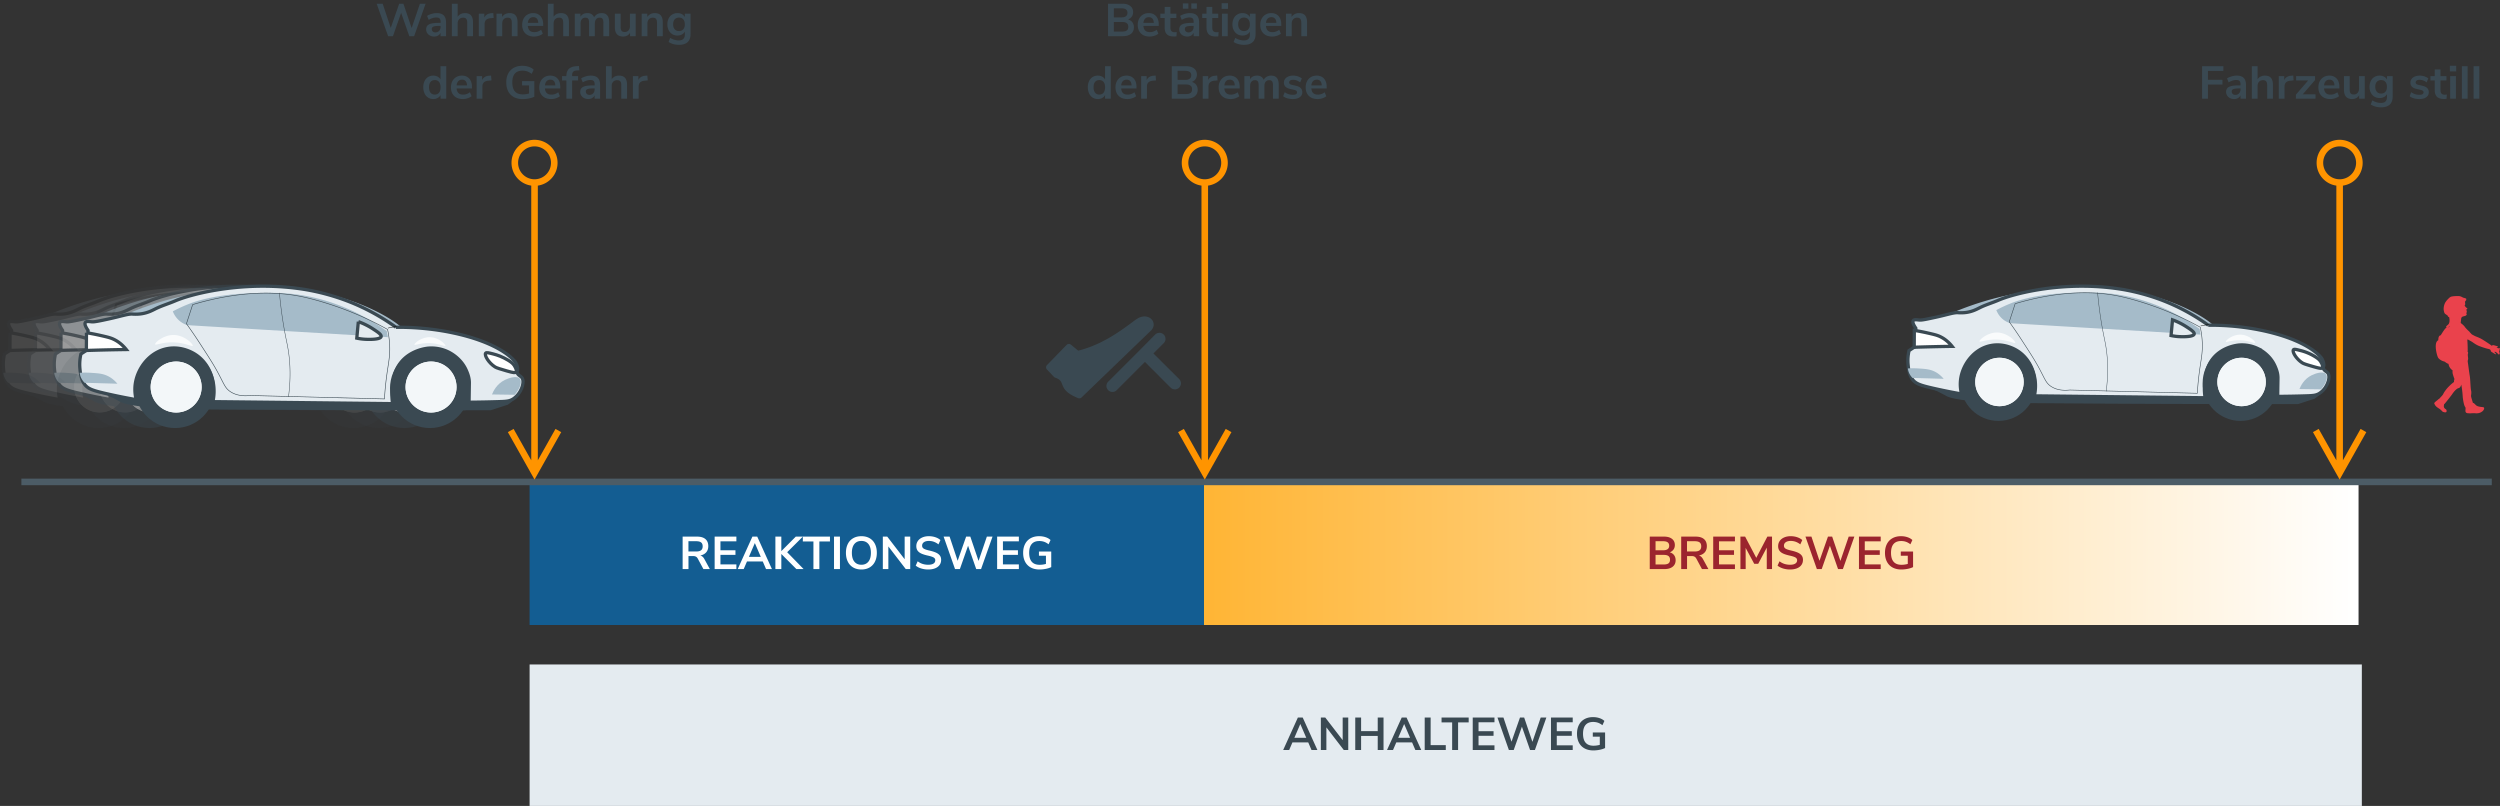 <svg height="245" viewBox="0 0 760 245" width="760" xmlns="http://www.w3.org/2000/svg" xmlns:xlink="http://www.w3.org/1999/xlink"><rect x="0" y="0" width="760" height="245" fill="#333333" stroke="none"/><linearGradient id="a" x1="100%" x2="0%" y1="50%" y2="50%"><stop offset="0" stop-color="#fff"/><stop offset="1" stop-color="#ffb535"/></linearGradient><g fill="none" fill-rule="evenodd"><g opacity=".1"><path d="m4.385 116.64c.109.862.777 1.5 1.389 1.932.913.362 2.344.955 4.061 1.778 1.914.917 3.263 1.68 3.44 1.777 1.92 1.059 7.828 2.07 23.974 2.27a8532.209 8532.209 0 0 0 88.661.328l5.209-1.69c1.091-.684 2.242-1.696 2.546-3.137 1.098-5.215-9.517-13.221-18.866-16.287-13.423-4.402-18.046 3.412-36.805 4.102-20.426.752-21.563-8.27-40.508-6.274-16.375 1.725-33.712 10.38-33.101 15.202" fill="#3a4952"/><path d="m13.803 96.135a98.797 98.797 0 0 1 15.84-5.467 99.016 99.016 0 0 1 7.003-1.492c2.32-.407 7.744-1.275 15.544-1.493 1.811-.05 10.155.1 17.133.65 15.105 1.19 32.99 10.722 32.04 15.522-1.186 5.993-32.115 6.033-56.529 1.426a162.457 162.457 0 0 1 -31.031-9.146" fill="#a5bbc9"/><path d="m97.132 99.491c.228-.002.562-.005.966-.003 7.726.02 13.679 1.15 15.9 1.61 15.27 3.153 19.23 8.648 19.47 9.045.778 1.289.647 2.219.647 2.219-.053.373-.168.508-.13.826.099.822 1.003 1.07 1.425 1.61 1 1.277-.195 4.836-2.59 6.436-1.112.743-2.147.797-4.49.87-2.882.09-5.877.15-8.978.174l.086-5.828c.02-1.33-.328-2.513-.95-3.915-1.587-3.578-4.742-5.207-5.482-5.566a11.768 11.768 0 0 0 -6-1.131c-.421.032-5.886.533-8.893 5.045-1.254 1.88-1.59 3.707-1.9 5.393a19.349 19.349 0 0 0 -.086 6.437l-54.65-.61c.292-1.29.674-3.773-.087-6.697-.344-1.32-1.385-5.079-5.094-7.567-.664-.446-4.238-2.747-8.806-1.828-5.266 1.06-8.666 5.757-9.497 10.091-.439 2.288-.115 4.234.172 5.393a179.6 179.6 0 0 1 -9.065-1.827c-4.12-.94-5.61-1.435-6.648-2.87-1.05-1.45-1.242-3.24-1.381-4.61-.198-1.94.056-3.546.295-4.574.68-.448 1.357-.895 2.036-1.341l.129-5.828c-.58-.843-1.187-1.923-.814-2.433.312-.427 1.164-.252 1.93-.18.813.076 2.312-.25 5.31-.902 3.61-.785 5.722-1.542 7.06-1.449.17.012.948.08 2.011-.006 0 0 .348-.026.691-.076 1.957-.282 3.298-1.009 4.23-1.478 1.942-.977 4.049-1.578 6.044-2.436 4.625-1.99 17.675-5.387 32.808-4.262 4.205.312 7.258.876 8.113 1.039 7.07 1.345 12.32 3.516 14.816 4.639a65.2 65.2 0 0 1 11.402 6.59" fill="#e4ebf0" stroke="#3a4952"/><path d="m29.3 94.651a45.56 45.56 0 0 1 4.528-2.113c2.157-.866 8.206-3.1 20.015-3.425 4.947-.135 9.51-.26 15.23.721 5.43.932 14.889 3.375 25.281 10.817l.307 1.847-60.92-3.65a6.834 6.834 0 0 1 -2.503-1.397 7.115 7.115 0 0 1 -1.937-2.8" fill="#a5bbc9"/><path d="m107.464 130.125c-6.688 0-12.129-5.441-12.129-12.129 0-6.687 5.441-12.129 12.13-12.129 6.687 0 12.128 5.442 12.128 12.13 0 6.687-5.44 12.128-12.129 12.128" fill="#3a4952"/><path d="m115.55 117.659a7.749 7.749 0 1 0 -15.498 0 7.749 7.749 0 0 0 15.498 0" fill="#f3f7f9"/><path d="m107.8 110.623c-3.875 0-7.027 3.156-7.027 7.036s3.152 7.036 7.028 7.036 7.028-3.156 7.028-7.036-3.152-7.036-7.028-7.036m0 14.785c-4.273 0-7.749-3.476-7.749-7.749s3.476-7.749 7.749-7.749 7.749 3.476 7.749 7.749-3.476 7.749-7.75 7.749" fill="#f3f7f9"/><path d="m29.974 130.125c-6.688 0-12.128-5.441-12.128-12.129 0-6.687 5.44-12.129 12.128-12.129 6.689 0 12.13 5.442 12.13 12.13 0 6.687-5.441 12.128-12.13 12.128" fill="#3a4952"/><path d="m38.06 117.659a7.749 7.749 0 1 0 -15.497 0 7.749 7.749 0 0 0 15.497 0" fill="#f3f7f9"/><path d="m30.311 110.623c-3.875 0-7.028 3.156-7.028 7.036s3.153 7.036 7.028 7.036c3.876 0 7.03-3.156 7.03-7.036s-3.154-7.036-7.03-7.036m0 14.785c-4.272 0-7.749-3.476-7.749-7.749s3.477-7.749 7.75-7.749c4.272 0 7.748 3.476 7.748 7.749s-3.476 7.749-7.749 7.749" fill="#f3f7f9"/><path d="m85.698 97.781a21.571 21.571 0 0 1 4.462 2.216c1.354.882 2.628 1.712 2.466 2.333-.266 1.014-4.193.84-4.697.816a16.14 16.14 0 0 1 -2.701-.35z" fill="#e4ebf0" stroke="#3a4952"/><path d="m126.696 107.599c1.231.314 2.791.845 4.552 1.916 1.046.636 1.48 1.048 1.82 1.557.055.08.982 1.487.57 2.036-.203.27-.684.27-2.845-.36-2.019-.589-3.028-.883-3.528-1.197-1.935-1.217-3.322-3.55-2.87-4.185.214-.298.91-.121 2.3.233" fill="#fff" stroke="#3a4952"/><path d="m126.331 119.913c.338-.865 1.39-3.2 3.949-4.434 1.119-.54 3.57-1.37 4.46-.416.779.837.258 2.937-1.521 4.954z" fill="#a5bbc9"/><path d="m35.357 105.115c-.145.406-2.14-.893-5.684-1.037-3.572-.145-5.639 1.01-5.758.6-.144-.498 2.664-3.028 5.941-2.844 3.15.177 5.672 2.8 5.5 3.28m76.818.016c-.119.326-1.762-.714-4.68-.83-2.942-.115-4.644.808-4.742.481-.12-.398 2.194-2.422 4.892-2.275 2.594.14 4.671 2.24 4.53 2.625" fill="#f9fbfc"/><path d="m3.054 101.15c1.277.207 2.768.485 4.421.865 1.886.434 2.85.658 3.807 1.109.966.454 2.439 1.338 3.868 3.131a666.817 666.817 0 0 0 -12.129.286l.033-5.39" fill="#fff" stroke="#3a4952"/><path d="m1 113.329a28.05 28.05 0 0 1 3.5.01c1.942.128 3.311.21 4.773.851.776.341 1.97 1.018 3.182 2.458l-9.989-.283a5.475 5.475 0 0 1 -.96-1.335 4.864 4.864 0 0 1 -.506-1.701" fill="#a5bbc9"/><path d="m52.826 120.143 40.728 1.041c.096-1.633.24-3.302.428-4.962.217-1.917.441-3.379.64-4.669.339-2.21.584-3.808.53-6.062a27.708 27.708 0 0 0 -.647-5.285 96.91 96.91 0 0 0 -12.608-5.895c-4.562-1.745-9.596-3.262-13.468-4.059-12.189-2.508-24.68-.07-33.027 2.423l-1.864 5.717a131.25 131.25 0 0 1 3.642 5.307c3.101 4.764 4.656 7.153 6.154 9.99.337.638.62 1.193.868 1.683.982 1.933 1.43 2.816 2.65 3.624 1.56 1.032 3.57 1.418 5.974 1.147zm40.893 1.222-.085-.003-40.8-1.044c-2.435.276-4.484-.12-6.078-1.176-1.26-.833-1.714-1.729-2.71-3.69-.249-.49-.53-1.044-.867-1.681-1.494-2.829-3.048-5.216-6.143-9.972a132.097 132.097 0 0 0 -3.666-5.34l-.026-.036 1.92-5.89.044-.014c8.366-2.504 20.91-4.96 33.156-2.44 3.881.8 8.926 2.32 13.495 4.067a96.995 96.995 0 0 1 12.666 5.926l.034.02.01.037c.395 1.79.617 3.593.659 5.358.054 2.27-.192 3.873-.533 6.093a109.725 109.725 0 0 0 -.638 4.662 93.744 93.744 0 0 0 -.433 5.038z" fill="#3a4952" stroke="#3a4952" stroke-width=".5"/><path d="m64.534 120.691-.142-.028c.666-5.047.636-9.864-.088-14.318-.155-.953-.316-1.733-.501-2.636-.205-.994-.437-2.12-.732-3.81a127.836 127.836 0 0 1 -1.427-10.859l.142-.019c.315 3.594.794 7.242 1.424 10.842.296 1.687.527 2.811.731 3.803.187.906.348 1.687.503 2.645.728 4.474.758 9.312.09 14.38" fill="#3a4952" stroke="#3a4952" stroke-width=".5"/><path d="m94.734 99.803-.073-.128 2.623-.546.073.127z" fill="#050706"/></g><g opacity=".1"><path d="m12.13 116.64c.109.862.777 1.5 1.389 1.932.914.362 2.344.955 4.062 1.778 1.913.917 3.262 1.68 3.439 1.777 1.92 1.059 7.828 2.07 23.974 2.27a8532.209 8532.209 0 0 0 88.661.328l5.209-1.69c1.091-.684 2.242-1.696 2.546-3.137 1.098-5.215-9.516-13.221-18.866-16.287-13.423-4.402-18.045 3.412-36.805 4.102-20.426.752-21.563-8.27-40.508-6.274-16.375 1.725-33.712 10.38-33.101 15.202" fill="#3a4952"/><path d="m21.548 96.135a98.797 98.797 0 0 1 15.84-5.467 99.016 99.016 0 0 1 7.003-1.492c2.32-.407 7.744-1.275 15.544-1.493 1.811-.05 10.155.1 17.133.65 15.105 1.19 32.99 10.722 32.04 15.522-1.186 5.993-32.115 6.033-56.529 1.426a162.457 162.457 0 0 1 -31.031-9.146" fill="#a5bbc9"/><path d="m104.877 99.491c.228-.002.563-.005.966-.003 7.726.02 13.679 1.15 15.9 1.61 15.27 3.153 19.23 8.648 19.47 9.045.778 1.289.647 2.219.647 2.219-.053.373-.168.508-.13.826.099.822 1.003 1.07 1.425 1.61 1 1.277-.195 4.836-2.59 6.436-1.112.743-2.147.797-4.49.87-2.882.09-5.876.15-8.978.174l.086-5.828c.02-1.33-.328-2.513-.95-3.915-1.587-3.578-4.742-5.207-5.482-5.566a11.768 11.768 0 0 0 -6-1.131c-.42.032-5.886.533-8.893 5.045-1.253 1.88-1.59 3.707-1.9 5.393a19.349 19.349 0 0 0 -.086 6.437l-54.65-.61c.292-1.29.674-3.773-.087-6.697-.343-1.32-1.385-5.079-5.094-7.567-.664-.446-4.238-2.747-8.806-1.828-5.266 1.06-8.666 5.757-9.497 10.091-.439 2.288-.115 4.234.173 5.393a179.6 179.6 0 0 1 -9.066-1.827c-4.12-.94-5.61-1.435-6.648-2.87-1.05-1.45-1.242-3.24-1.381-4.61-.198-1.94.056-3.546.296-4.574.678-.448 1.357-.895 2.035-1.341l.13-5.828c-.581-.843-1.188-1.923-.815-2.433.312-.427 1.164-.252 1.93-.18.813.076 2.312-.25 5.31-.902 3.61-.785 5.722-1.542 7.06-1.449.17.012.948.08 2.011-.006 0 0 .348-.026.691-.076 1.957-.282 3.298-1.009 4.23-1.478 1.942-.977 4.049-1.578 6.045-2.436 4.624-1.99 17.675-5.387 32.807-4.262 4.205.312 7.258.876 8.113 1.039 7.07 1.345 12.32 3.516 14.816 4.639a65.2 65.2 0 0 1 11.402 6.59" fill="#e4ebf0" stroke="#3a4952"/><path d="m37.046 94.651a45.56 45.56 0 0 1 4.527-2.113c2.158-.866 8.206-3.1 20.015-3.425 4.947-.135 9.51-.26 15.23.721 5.43.932 14.889 3.375 25.281 10.817l.308 1.847-60.922-3.65a6.834 6.834 0 0 1 -2.502-1.397 7.115 7.115 0 0 1 -1.937-2.8" fill="#a5bbc9"/><path d="m115.21 130.125c-6.689 0-12.13-5.441-12.13-12.129 0-6.687 5.441-12.129 12.13-12.129 6.687 0 12.128 5.442 12.128 12.13 0 6.687-5.44 12.128-12.129 12.128" fill="#3a4952"/><path d="m123.295 117.659a7.749 7.749 0 1 0 -15.498 0 7.749 7.749 0 0 0 15.498 0" fill="#f3f7f9"/><path d="m115.546 110.623c-3.876 0-7.028 3.156-7.028 7.036s3.152 7.036 7.028 7.036 7.029-3.156 7.029-7.036-3.153-7.036-7.03-7.036m0 14.785c-4.272 0-7.748-3.476-7.748-7.749s3.476-7.749 7.749-7.749 7.75 3.476 7.75 7.749-3.477 7.749-7.75 7.749" fill="#f3f7f9"/><path d="m37.72 130.125c-6.689 0-12.13-5.441-12.13-12.129 0-6.687 5.441-12.129 12.13-12.129 6.688 0 12.128 5.442 12.128 12.13 0 6.687-5.44 12.128-12.128 12.128" fill="#3a4952"/><path d="m45.805 117.659a7.749 7.749 0 1 0 -15.497 0 7.749 7.749 0 0 0 15.497 0" fill="#f3f7f9"/><path d="m38.056 110.623c-3.875 0-7.028 3.156-7.028 7.036s3.153 7.036 7.028 7.036c3.876 0 7.03-3.156 7.03-7.036s-3.154-7.036-7.03-7.036m0 14.785c-4.272 0-7.749-3.476-7.749-7.749s3.477-7.749 7.75-7.749c4.272 0 7.748 3.476 7.748 7.749s-3.476 7.749-7.749 7.749" fill="#f3f7f9"/><path d="m93.443 97.781a21.571 21.571 0 0 1 4.462 2.216c1.354.882 2.629 1.712 2.466 2.333-.265 1.014-4.193.84-4.697.816a16.14 16.14 0 0 1 -2.701-.35z" fill="#e4ebf0" stroke="#3a4952"/><path d="m134.44 107.599c1.232.314 2.792.845 4.553 1.916 1.046.636 1.48 1.048 1.821 1.557.054.08.98 1.487.57 2.036-.204.27-.685.27-2.846-.36-2.019-.589-3.028-.883-3.528-1.197-1.935-1.217-3.322-3.55-2.87-4.185.214-.298.91-.121 2.3.233" fill="#fff" stroke="#3a4952"/><path d="m134.076 119.913c.338-.865 1.39-3.2 3.949-4.434 1.119-.54 3.57-1.37 4.46-.416.779.837.258 2.937-1.521 4.954z" fill="#a5bbc9"/><path d="m43.102 105.115c-.145.406-2.14-.893-5.683-1.037-3.573-.145-5.64 1.01-5.759.6-.144-.498 2.664-3.028 5.941-2.844 3.15.177 5.672 2.8 5.5 3.28m76.819.016c-.12.326-1.763-.714-4.681-.83-2.942-.115-4.644.808-4.742.481-.12-.398 2.194-2.422 4.892-2.275 2.594.14 4.671 2.24 4.53 2.625" fill="#f9fbfc"/><path d="m10.799 101.15c1.277.207 2.768.485 4.421.865 1.886.434 2.85.658 3.807 1.109.967.454 2.44 1.338 3.868 3.131a666.817 666.817 0 0 0 -12.128.286l.032-5.39" fill="#fff" stroke="#3a4952"/><path d="m8.745 113.329a28.05 28.05 0 0 1 3.5.01c1.942.128 3.311.21 4.773.851.776.341 1.97 1.018 3.182 2.458l-9.989-.283a5.475 5.475 0 0 1 -.96-1.335 4.864 4.864 0 0 1 -.506-1.701" fill="#a5bbc9"/><path d="m60.571 120.143 40.728 1.041c.097-1.633.241-3.302.428-4.962.217-1.917.442-3.379.64-4.669.339-2.21.584-3.808.53-6.062a27.708 27.708 0 0 0 -.647-5.285 96.91 96.91 0 0 0 -12.608-5.895c-4.562-1.745-9.596-3.262-13.468-4.059-12.189-2.508-24.68-.07-33.027 2.423l-1.864 5.717a131.25 131.25 0 0 1 3.643 5.307c3.1 4.764 4.655 7.153 6.153 9.99.337.638.62 1.193.868 1.683.982 1.933 1.43 2.816 2.651 3.624 1.559 1.032 3.569 1.418 5.973 1.147zm40.893 1.222-.085-.003-40.8-1.044c-2.435.276-4.484-.12-6.078-1.176-1.26-.833-1.714-1.729-2.71-3.69-.249-.49-.53-1.044-.867-1.681-1.494-2.829-3.048-5.216-6.143-9.972a132.097 132.097 0 0 0 -3.666-5.34l-.026-.036 1.92-5.89.044-.014c8.366-2.504 20.91-4.96 33.156-2.44 3.881.8 8.926 2.32 13.496 4.067a96.995 96.995 0 0 1 12.665 5.926l.034.02.01.037c.395 1.79.617 3.593.659 5.358.054 2.27-.192 3.873-.533 6.093a109.725 109.725 0 0 0 -.638 4.662 93.744 93.744 0 0 0 -.433 5.038z" fill="#3a4952" stroke="#3a4952" stroke-width=".5"/><path d="m72.279 120.691-.142-.028c.666-5.047.636-9.864-.088-14.318-.155-.953-.316-1.733-.501-2.636-.205-.994-.436-2.12-.732-3.81a127.836 127.836 0 0 1 -1.427-10.859l.142-.019c.315 3.594.794 7.242 1.425 10.842.295 1.687.526 2.811.73 3.803.187.906.348 1.687.503 2.645.728 4.474.758 9.312.09 14.38" fill="#3a4952" stroke="#3a4952" stroke-width=".5"/><path d="m102.479 99.803-.072-.128 2.623-.546.072.127z" fill="#050706"/></g><g opacity=".4"><path d="m19.875 116.64c.109.862.777 1.5 1.389 1.932.914.362 2.345.955 4.062 1.778 1.913.917 3.262 1.68 3.439 1.777 1.92 1.059 7.828 2.07 23.974 2.27a8532.209 8532.209 0 0 0 88.661.328l5.209-1.69c1.091-.684 2.243-1.696 2.546-3.137 1.098-5.215-9.516-13.221-18.866-16.287-13.423-4.402-18.045 3.412-36.804 4.102-20.427.752-21.564-8.27-40.509-6.274-16.375 1.725-33.712 10.38-33.101 15.202" fill="#3a4952"/><path d="m29.293 96.135a98.797 98.797 0 0 1 15.84-5.467 99.016 99.016 0 0 1 7.003-1.492c2.32-.407 7.744-1.275 15.544-1.493 1.811-.05 10.155.1 17.133.65 15.105 1.19 32.99 10.722 32.04 15.522-1.186 5.993-32.115 6.033-56.528 1.426a162.457 162.457 0 0 1 -31.032-9.146" fill="#a5bbc9"/><path d="m112.623 99.491c.228-.002.562-.005.965-.003 7.726.02 13.68 1.15 15.9 1.61 15.27 3.153 19.23 8.648 19.47 9.045.778 1.289.647 2.219.647 2.219-.053.373-.168.508-.13.826.099.822 1.003 1.07 1.425 1.61 1 1.277-.195 4.836-2.59 6.436-1.112.743-2.147.797-4.49.87-2.882.09-5.876.15-8.978.174l.086-5.828c.02-1.33-.328-2.513-.95-3.915-1.586-3.578-4.742-5.207-5.482-5.566a11.768 11.768 0 0 0 -6-1.131c-.42.032-5.886.533-8.893 5.045-1.253 1.88-1.59 3.707-1.9 5.393a19.349 19.349 0 0 0 -.086 6.437l-54.65-.61c.292-1.29.674-3.773-.087-6.697-.343-1.32-1.385-5.079-5.094-7.567-.664-.446-4.238-2.747-8.806-1.828-5.266 1.06-8.666 5.757-9.497 10.091-.439 2.288-.115 4.234.173 5.393a179.6 179.6 0 0 1 -9.066-1.827c-4.12-.94-5.609-1.435-6.647-2.87-1.05-1.45-1.242-3.24-1.382-4.61-.197-1.94.056-3.546.296-4.574.678-.448 1.357-.895 2.035-1.341l.13-5.828c-.581-.843-1.188-1.923-.815-2.433.313-.427 1.164-.252 1.93-.18.813.076 2.312-.25 5.31-.902 3.61-.785 5.722-1.542 7.06-1.449.17.012.948.08 2.011-.006 0 0 .348-.026.692-.076 1.956-.282 3.298-1.009 4.23-1.478 1.941-.977 4.048-1.578 6.044-2.436 4.624-1.99 17.675-5.387 32.807-4.262 4.205.312 7.258.876 8.113 1.039 7.071 1.345 12.32 3.516 14.817 4.639a65.2 65.2 0 0 1 11.402 6.59" fill="#e4ebf0" stroke="#3a4952"/><path d="m44.79 94.651a45.56 45.56 0 0 1 4.528-2.113c2.158-.866 8.206-3.1 20.015-3.425 4.947-.135 9.51-.26 15.23.721 5.43.932 14.89 3.375 25.281 10.817l.308 1.847-60.922-3.65a6.834 6.834 0 0 1 -2.501-1.397 7.115 7.115 0 0 1 -1.938-2.8" fill="#a5bbc9"/><path d="m122.954 130.125c-6.688 0-12.129-5.441-12.129-12.129 0-6.687 5.441-12.129 12.13-12.129 6.687 0 12.128 5.442 12.128 12.13 0 6.687-5.44 12.128-12.129 12.128" fill="#3a4952"/><path d="m131.04 117.659a7.749 7.749 0 1 0 -15.498 0 7.749 7.749 0 0 0 15.498 0" fill="#f3f7f9"/><path d="m123.291 110.623c-3.875 0-7.028 3.156-7.028 7.036s3.153 7.036 7.028 7.036c3.876 0 7.029-3.156 7.029-7.036s-3.153-7.036-7.029-7.036m0 14.785c-4.273 0-7.749-3.476-7.749-7.749s3.476-7.749 7.749-7.749 7.75 3.476 7.75 7.749-3.477 7.749-7.75 7.749" fill="#f3f7f9"/><path d="m45.465 130.125c-6.689 0-12.13-5.441-12.13-12.129 0-6.687 5.441-12.129 12.13-12.129 6.688 0 12.128 5.442 12.128 12.13 0 6.687-5.44 12.128-12.128 12.128" fill="#3a4952"/><path d="m53.55 117.659a7.749 7.749 0 1 0 -15.497 0 7.749 7.749 0 0 0 15.497 0" fill="#f3f7f9"/><path d="m45.802 110.623c-3.876 0-7.03 3.156-7.03 7.036s3.154 7.036 7.03 7.036c3.875 0 7.028-3.156 7.028-7.036s-3.153-7.036-7.028-7.036m0 14.785c-4.273 0-7.75-3.476-7.75-7.749s3.477-7.749 7.75-7.749 7.748 3.476 7.748 7.749-3.475 7.749-7.748 7.749" fill="#f3f7f9"/><path d="m101.188 97.781a21.571 21.571 0 0 1 4.462 2.216c1.354.882 2.629 1.712 2.466 2.333-.265 1.014-4.193.84-4.697.816a16.14 16.14 0 0 1 -2.7-.35c.155-1.671.312-3.343.469-5.015" fill="#e4ebf0" stroke="#3a4952"/><path d="m142.186 107.599c1.231.314 2.791.845 4.552 1.916 1.046.636 1.48 1.048 1.821 1.557.054.08.981 1.487.57 2.036-.204.27-.685.27-2.846-.36-2.019-.589-3.028-.883-3.528-1.197-1.935-1.217-3.322-3.55-2.869-4.185.213-.298.909-.121 2.3.233" fill="#fff" stroke="#3a4952"/><path d="m141.821 119.913c.338-.865 1.39-3.2 3.949-4.434 1.12-.54 3.57-1.37 4.46-.416.779.837.258 2.937-1.521 4.954z" fill="#a5bbc9"/><path d="m50.847 105.115c-.145.406-2.14-.893-5.683-1.037-3.573-.145-5.64 1.01-5.758.6-.145-.498 2.663-3.028 5.94-2.844 3.15.177 5.672 2.8 5.501 3.28m76.817.016c-.119.326-1.762-.714-4.68-.83-2.942-.115-4.644.808-4.742.481-.119-.398 2.194-2.422 4.893-2.275 2.593.14 4.67 2.24 4.53 2.625" fill="#f9fbfc"/><path d="m18.544 101.15c1.278.207 2.768.485 4.421.865 1.886.434 2.85.658 3.807 1.109.967.454 2.44 1.338 3.868 3.131a666.817 666.817 0 0 0 -12.128.286l.032-5.39" fill="#fff" stroke="#3a4952"/><path d="m16.49 113.329a28.05 28.05 0 0 1 3.5.01c1.943.128 3.311.21 4.773.851.776.341 1.97 1.018 3.182 2.458l-9.988-.283a5.475 5.475 0 0 1 -.962-1.335 4.864 4.864 0 0 1 -.505-1.701" fill="#a5bbc9"/><path d="m68.316 120.143 40.728 1.041c.097-1.633.241-3.302.428-4.962.217-1.917.442-3.379.64-4.669.339-2.21.584-3.808.53-6.062a27.708 27.708 0 0 0 -.647-5.285 96.91 96.91 0 0 0 -12.608-5.895c-4.561-1.745-9.596-3.262-13.468-4.059-12.188-2.508-24.68-.07-33.027 2.423l-1.864 5.717a131.25 131.25 0 0 1 3.643 5.307c3.1 4.764 4.655 7.153 6.153 9.99.337.638.62 1.193.868 1.683.982 1.933 1.43 2.816 2.651 3.624 1.56 1.032 3.569 1.418 5.973 1.147zm40.893 1.222-.085-.003-40.8-1.044c-2.435.276-4.484-.12-6.078-1.176-1.26-.833-1.714-1.729-2.71-3.69-.249-.49-.53-1.044-.867-1.681-1.494-2.829-3.048-5.216-6.143-9.972a132.097 132.097 0 0 0 -3.666-5.34l-.026-.036 1.92-5.89.044-.014c8.367-2.504 20.91-4.96 33.156-2.44 3.881.8 8.926 2.32 13.496 4.067a96.995 96.995 0 0 1 12.665 5.926l.035.02.009.037c.395 1.79.617 3.593.66 5.358.053 2.27-.193 3.873-.534 6.093a109.725 109.725 0 0 0 -.638 4.662 93.744 93.744 0 0 0 -.433 5.038z" fill="#3a4952" stroke="#3a4952" stroke-width=".5"/><path d="m80.024 120.691-.141-.028c.665-5.047.635-9.864-.09-14.318-.154-.953-.314-1.733-.5-2.636-.204-.994-.436-2.12-.732-3.81a127.836 127.836 0 0 1 -1.427-10.859l.142-.019c.315 3.594.794 7.242 1.425 10.842.295 1.687.527 2.811.73 3.803.187.906.348 1.687.503 2.645.728 4.474.758 9.312.09 14.38" fill="#3a4952" stroke="#3a4952" stroke-width=".5"/><path d="m110.224 99.803-.072-.128 2.623-.546.072.127z" fill="#050706"/></g><path d="m27.62 116.64c.109.862.777 1.5 1.389 1.932.914.362 2.345.955 4.062 1.778 1.913.917 3.263 1.68 3.439 1.777 1.92 1.059 7.828 2.07 23.974 2.27a8532.209 8532.209 0 0 0 88.661.328l5.209-1.69c1.091-.684 2.243-1.696 2.546-3.137 1.098-5.215-9.516-13.221-18.866-16.287-13.423-4.402-18.045 3.412-36.804 4.102-20.427.752-21.564-8.27-40.509-6.274-16.375 1.725-33.711 10.38-33.1 15.202" fill="#3a4952"/><path d="m37.038 96.135a98.797 98.797 0 0 1 15.84-5.467 99.016 99.016 0 0 1 7.003-1.492c2.32-.407 7.744-1.275 15.544-1.493 1.811-.05 10.155.1 17.133.65 15.105 1.19 32.99 10.722 32.04 15.522-1.185 5.993-32.115 6.033-56.528 1.426a162.457 162.457 0 0 1 -31.032-9.146" fill="#a5bbc9"/><path d="m120.368 99.491c.228-.002.562-.005.965-.003 7.726.02 13.68 1.15 15.901 1.61 15.27 3.153 19.229 8.648 19.469 9.045.779 1.289.647 2.219.647 2.219-.053.373-.167.508-.129.826.098.822 1.002 1.07 1.424 1.61 1 1.277-.195 4.836-2.59 6.436-1.112.743-2.147.797-4.49.87-2.882.09-5.876.15-8.978.174l.086-5.828c.02-1.33-.328-2.513-.95-3.915-1.586-3.578-4.742-5.207-5.482-5.566a11.768 11.768 0 0 0 -6-1.131c-.42.032-5.886.533-8.893 5.045-1.253 1.88-1.59 3.707-1.9 5.393a19.349 19.349 0 0 0 -.086 6.437l-54.65-.61c.293-1.29.674-3.773-.087-6.697-.343-1.32-1.385-5.079-5.094-7.567-.664-.446-4.238-2.747-8.806-1.828-5.265 1.06-8.666 5.757-9.497 10.091-.439 2.288-.115 4.234.173 5.393a179.6 179.6 0 0 1 -9.066-1.827c-4.12-.94-5.609-1.435-6.647-2.87-1.05-1.45-1.242-3.24-1.382-4.61-.197-1.94.056-3.546.296-4.574.678-.448 1.357-.895 2.035-1.341l.13-5.828c-.58-.843-1.188-1.923-.815-2.433.313-.427 1.164-.252 1.93-.18.813.076 2.312-.25 5.31-.902 3.61-.785 5.722-1.542 7.06-1.449.17.012.948.08 2.011-.006 0 0 .349-.026.692-.076 1.956-.282 3.298-1.009 4.23-1.478 1.941-.977 4.048-1.578 6.044-2.436 4.624-1.99 17.675-5.387 32.808-4.262 4.204.312 7.257.876 8.113 1.039 7.07 1.345 12.318 3.516 14.816 4.639a65.2 65.2 0 0 1 11.402 6.59" fill="#e4ebf0" stroke="#3a4952"/><path d="m52.536 94.651a45.56 45.56 0 0 1 4.527-2.113c2.158-.866 8.206-3.1 20.015-3.425 4.947-.135 9.51-.26 15.23.721 5.43.932 14.89 3.375 25.282 10.817l.307 1.847-60.922-3.65a6.834 6.834 0 0 1 -2.501-1.397 7.115 7.115 0 0 1 -1.938-2.8" fill="#a5bbc9"/><path d="m130.7 130.125c-6.689 0-12.13-5.441-12.13-12.129 0-6.687 5.441-12.129 12.13-12.129 6.688 0 12.128 5.442 12.128 12.13 0 6.687-5.44 12.128-12.129 12.128" fill="#3a4952"/><path d="m138.785 117.659a7.749 7.749 0 1 0 -15.498 0 7.749 7.749 0 0 0 15.498 0" fill="#f3f7f9"/><path d="m131.036 110.623c-3.875 0-7.028 3.156-7.028 7.036s3.153 7.036 7.028 7.036c3.876 0 7.029-3.156 7.029-7.036s-3.153-7.036-7.029-7.036m0 14.785c-4.273 0-7.749-3.476-7.749-7.749s3.476-7.749 7.75-7.749c4.272 0 7.748 3.476 7.748 7.749s-3.476 7.749-7.749 7.749" fill="#f3f7f9"/><path d="m53.21 130.125c-6.688 0-12.13-5.441-12.13-12.129 0-6.687 5.442-12.129 12.13-12.129s12.129 5.442 12.129 12.13c0 6.687-5.441 12.128-12.13 12.128" fill="#3a4952"/><path d="m61.296 117.659a7.749 7.749 0 1 0 -15.498 0 7.749 7.749 0 0 0 15.498 0" fill="#f3f7f9"/><path d="m53.547 110.623c-3.876 0-7.03 3.156-7.03 7.036s3.154 7.036 7.03 7.036 7.028-3.156 7.028-7.036-3.152-7.036-7.028-7.036m0 14.785c-4.273 0-7.75-3.476-7.75-7.749s3.477-7.749 7.75-7.749 7.749 3.476 7.749 7.749-3.476 7.749-7.75 7.749" fill="#f3f7f9"/><path d="m108.933 97.781a21.571 21.571 0 0 1 4.462 2.216c1.354.882 2.629 1.712 2.466 2.333-.265 1.014-4.193.84-4.697.816a16.14 16.14 0 0 1 -2.7-.35c.155-1.671.312-3.343.469-5.015" fill="#e4ebf0" stroke="#3a4952"/><path d="m149.93 107.599c1.232.314 2.792.845 4.553 1.916 1.046.636 1.48 1.048 1.821 1.557.055.08.981 1.487.57 2.036-.203.27-.685.27-2.846-.36-2.018-.589-3.028-.883-3.528-1.197-1.935-1.217-3.322-3.55-2.869-4.185.213-.298.909-.121 2.3.233" fill="#fff" stroke="#3a4952"/><path d="m149.566 119.913c.338-.865 1.39-3.2 3.949-4.434 1.12-.54 3.57-1.37 4.46-.416.779.837.259 2.937-1.52 4.954z" fill="#a5bbc9"/><path d="m58.592 105.115c-.144.406-2.14-.893-5.683-1.037-3.573-.145-5.64 1.01-5.758.6-.145-.498 2.664-3.028 5.94-2.844 3.15.177 5.672 2.8 5.501 3.28m76.818.016c-.12.326-1.762-.714-4.681-.83-2.942-.115-4.644.808-4.742.481-.119-.398 2.194-2.422 4.893-2.275 2.593.14 4.67 2.24 4.53 2.625" fill="#f9fbfc"/><path d="m26.29 101.15c1.277.207 2.767.485 4.42.865 1.887.434 2.85.658 3.807 1.109.967.454 2.44 1.338 3.869 3.131a666.817 666.817 0 0 0 -12.13.286l.033-5.39" fill="#fff" stroke="#3a4952"/><path d="m24.235 113.329a28.05 28.05 0 0 1 3.5.01c1.943.128 3.311.21 4.773.851.777.341 1.97 1.018 3.182 2.458l-9.988-.283a5.475 5.475 0 0 1 -.961-1.335 4.864 4.864 0 0 1 -.506-1.701" fill="#a5bbc9"/><path d="m76.061 120.143 40.728 1.041c.097-1.633.241-3.302.428-4.962.217-1.917.442-3.379.64-4.669.339-2.21.584-3.808.53-6.062a27.708 27.708 0 0 0 -.646-5.285 96.91 96.91 0 0 0 -12.609-5.895c-4.561-1.745-9.596-3.262-13.468-4.059-12.188-2.508-24.68-.07-33.027 2.423l-1.864 5.717a131.25 131.25 0 0 1 3.643 5.307c3.1 4.764 4.656 7.153 6.153 9.99.337.638.62 1.193.868 1.683.982 1.933 1.43 2.816 2.651 3.624 1.56 1.032 3.569 1.418 5.973 1.147zm40.893 1.222-.084-.003-40.801-1.044c-2.435.276-4.483-.12-6.078-1.176-1.259-.833-1.714-1.729-2.71-3.69-.248-.49-.53-1.044-.867-1.681-1.494-2.829-3.048-5.216-6.143-9.972a132.097 132.097 0 0 0 -3.666-5.34l-.026-.036 1.92-5.89.044-.014c8.367-2.504 20.91-4.96 33.156-2.44 3.881.8 8.926 2.32 13.496 4.067a96.995 96.995 0 0 1 12.665 5.926l.035.02.009.037c.396 1.79.617 3.593.66 5.358.053 2.27-.193 3.873-.534 6.093a109.725 109.725 0 0 0 -.638 4.662 93.744 93.744 0 0 0 -.433 5.038z" fill="#3a4952"/><path d="m87.77 120.691-.142-.028c.665-5.047.635-9.864-.089-14.318-.155-.953-.315-1.733-.501-2.636-.204-.994-.436-2.12-.732-3.81a127.836 127.836 0 0 1 -1.427-10.859l.142-.019c.315 3.594.794 7.242 1.425 10.842.295 1.687.527 2.811.73 3.803.187.906.348 1.687.504 2.645.727 4.474.757 9.312.09 14.38" fill="#3a4952"/><path d="m117.97 99.803-.073-.128 2.623-.546.072.127z" fill="#050706"/><path d="m583.215 115.153c.103.818.738 1.425 1.32 1.834a61.23 61.23 0 0 1 3.857 1.689c1.817.87 3.099 1.596 3.266 1.688 1.825 1.006 7.436 1.966 22.771 2.156a8103.92 8103.92 0 0 0 84.211.311l4.947-1.604c1.037-.65 2.13-1.612 2.418-2.98 1.044-4.953-9.038-12.558-17.918-15.47-12.75-4.18-17.14 3.24-34.957 3.896-19.402.714-20.481-7.854-38.475-5.959-15.554 1.639-32.02 9.86-31.44 14.44" fill="#3a4952"/><path d="m592.16 95.676a93.838 93.838 0 0 1 15.045-5.192 94.046 94.046 0 0 1 6.651-1.417c2.204-.387 7.356-1.211 14.764-1.418 1.72-.048 9.646.095 16.273.617 14.347 1.13 31.335 10.184 30.433 14.743-1.127 5.692-30.504 5.73-53.692 1.354a154.302 154.302 0 0 1 -29.474-8.687" fill="#a5bbc9"/><path d="m671.307 98.864c.216-.002.534-.004.917-.003 7.338.019 12.992 1.093 15.103 1.529 14.502 2.995 18.263 8.215 18.491 8.591.74 1.224.615 2.107.615 2.107-.05.355-.16.483-.123.786.093.78.952 1.015 1.353 1.528.95 1.214-.185 4.594-2.46 6.114-1.056.706-2.039.757-4.264.826-2.738.085-5.582.143-8.528.165l.082-5.535c.019-1.264-.312-2.387-.902-3.718-1.507-3.4-4.504-4.946-5.207-5.288a11.177 11.177 0 0 0 -5.7-1.074c-.399.03-5.59.507-8.446 4.792-1.19 1.787-1.51 3.52-1.804 5.122a18.377 18.377 0 0 0 -.082 6.114l-51.908-.578c.279-1.226.642-3.585-.082-6.362-.326-1.253-1.315-4.824-4.838-7.187-.63-.424-4.025-2.609-8.364-1.736-5.001 1.007-8.231 5.467-9.02 9.584-.417 2.173-.11 4.022.164 5.122a170.585 170.585 0 0 1 -8.61-1.734c-3.914-.895-5.328-1.364-6.315-2.727-.997-1.377-1.18-3.076-1.312-4.379a13.266 13.266 0 0 1 .281-4.344l1.933-1.274.123-5.535c-.551-.8-1.128-1.826-.774-2.31.297-.406 1.106-.24 1.834-.172.772.072 2.195-.237 5.043-.857 3.429-.745 5.435-1.464 6.705-1.376.162.012.901.077 1.911-.006 0 0 .33-.024.657-.071 1.858-.269 3.132-.959 4.018-1.405 1.843-.928 3.845-1.498 5.74-2.313 4.393-1.89 16.788-5.117 31.161-4.048 3.993.297 6.893.832 7.706.986 6.715 1.278 11.7 3.34 14.072 4.407a61.927 61.927 0 0 1 10.83 6.26" fill="#e4ebf0" stroke="#3a4952"/><path d="m606.88 94.267a43.273 43.273 0 0 1 4.3-2.007c2.05-.822 7.794-2.945 19.01-3.253 4.699-.129 9.033-.248 14.466.685 5.158.885 14.141 3.206 24.012 10.273l.292 1.755-57.863-3.467a6.49 6.49 0 0 1 -2.376-1.327 6.758 6.758 0 0 1 -1.841-2.659" fill="#a5bbc9"/><path d="m681.12 127.96c-6.352 0-11.52-5.168-11.52-11.52s5.168-11.52 11.52-11.52 11.52 5.168 11.52 11.52-5.168 11.52-11.52 11.52" fill="#3a4952"/><path d="m688.8 116.12a7.36 7.36 0 1 0 -14.72 0 7.36 7.36 0 0 0 14.72 0" fill="#f3f7f9"/><path d="m681.44 109.437c-3.681 0-6.676 2.998-6.676 6.683s2.995 6.683 6.676 6.683 6.676-2.998 6.676-6.683-2.995-6.683-6.676-6.683m0 14.043c-4.059 0-7.36-3.302-7.36-7.36s3.301-7.36 7.36-7.36c4.058 0 7.36 3.302 7.36 7.36s-3.302 7.36-7.36 7.36" fill="#f3f7f9"/><path d="m607.52 127.96c-6.352 0-11.52-5.168-11.52-11.52s5.168-11.52 11.52-11.52 11.52 5.168 11.52 11.52-5.168 11.52-11.52 11.52" fill="#3a4952"/><path d="m615.2 116.12a7.36 7.36 0 1 0 -14.72 0 7.36 7.36 0 0 0 14.72 0" fill="#f3f7f9"/><path d="m607.84 109.437c-3.681 0-6.676 2.998-6.676 6.683s2.995 6.683 6.676 6.683 6.676-2.998 6.676-6.683-2.995-6.683-6.676-6.683m0 14.043c-4.058 0-7.36-3.302-7.36-7.36s3.302-7.36 7.36-7.36c4.059 0 7.36 3.302 7.36 7.36s-3.301 7.36-7.36 7.36" fill="#f3f7f9"/><path d="m660.446 97.24a20.488 20.488 0 0 1 4.238 2.105c1.287.837 2.497 1.625 2.343 2.215-.252.964-3.983.797-4.462.776a15.33 15.33 0 0 1 -2.565-.332z" fill="#e4ebf0" stroke="#3a4952"/><path d="m699.386 106.565a15.53 15.53 0 0 1 4.324 1.82c.993.604 1.406.995 1.73 1.478.051.078.931 1.413.54 1.934-.192.256-.65.257-2.702-.341-1.918-.56-2.876-.84-3.351-1.138-1.838-1.155-3.155-3.372-2.725-3.974.202-.284.863-.115 2.184.221" fill="#fff" stroke="#3a4952"/><path d="m699.04 118.26c.32-.82 1.32-3.039 3.75-4.21 1.063-.513 3.391-1.303 4.236-.395.74.794.246 2.789-1.444 4.705z" fill="#a5bbc9"/><path d="m612.632 104.206c-.137.385-2.032-.849-5.398-.985-3.393-.138-5.356.958-5.469.57-.137-.473 2.53-2.876 5.643-2.702 2.99.168 5.387 2.659 5.224 3.117m72.962.014c-.113.31-1.674-.678-4.446-.788-2.794-.11-4.41.767-4.504.457-.113-.379 2.084-2.301 4.647-2.162 2.463.134 4.437 2.128 4.303 2.493" fill="#f9fbfc"/><path d="m581.95 100.44a65.23 65.23 0 0 1 4.2.821c1.792.412 2.706.625 3.615 1.053.919.432 2.317 1.272 3.675 2.975a633.345 633.345 0 0 0 -11.52.271z" fill="#fff" stroke="#3a4952"/><path d="m580 112.007c.78-.047 1.933-.081 3.324.01 1.845.121 3.145.199 4.533.808.738.324 1.871.967 3.023 2.335l-9.487-.27a5.2 5.2 0 0 1 -.913-1.267 4.62 4.62 0 0 1 -.48-1.616" fill="#a5bbc9"/><path d="m629.224 118.479 38.684.99c.092-1.552.229-3.138.407-4.714.206-1.82.419-3.209.607-4.434.322-2.1.555-3.618.504-5.758a26.317 26.317 0 0 0 -.614-5.02 92.046 92.046 0 0 0 -11.976-5.6c-4.332-1.656-9.114-3.097-12.792-3.854-11.577-2.382-23.44-.067-31.369 2.301l-1.77 5.43a124.662 124.662 0 0 1 3.46 5.04c2.944 4.526 4.421 6.795 5.844 9.489.32.606.588 1.133.825 1.598.932 1.837 1.358 2.675 2.517 3.443 1.481.98 3.39 1.347 5.673 1.089zm38.84 1.161-.08-.002-38.752-.993c-2.312.263-4.259-.114-5.773-1.116-1.196-.792-1.628-1.642-2.574-3.506-.236-.465-.504-.991-.823-1.596-1.42-2.687-2.895-4.954-5.835-9.471a125.466 125.466 0 0 0 -3.482-5.072l-.025-.035 1.824-5.595.042-.012c7.946-2.378 19.86-4.712 31.492-2.317 3.686.759 8.478 2.203 12.818 3.863a92.127 92.127 0 0 1 12.03 5.627l.032.019.009.036c.376 1.7.586 3.413.626 5.089.051 2.155-.183 3.679-.506 5.787-.188 1.224-.401 2.61-.606 4.428-.181 1.6-.32 3.21-.411 4.785l-.005.081z" fill="#3a4952"/><path d="m640.345 119-.135-.026c.632-4.794.604-9.37-.084-13.6-.147-.905-.3-1.646-.476-2.504-.194-.944-.414-2.013-.695-3.619a121.42 121.42 0 0 1 -1.355-10.313l.135-.018a121.39 121.39 0 0 0 1.353 10.297c.28 1.602.5 2.67.694 3.613.177.86.33 1.602.478 2.512.69 4.25.719 8.844.085 13.658" fill="#3a4952"/><path d="m669.029 99.16-.069-.12 2.491-.52.069.12z" fill="#050706"/><path d="m365 147h351v43h-351z" fill="url(#a)" fill-rule="nonzero" transform="translate(1)"/><path d="m161 202h557v43h-557z" fill="#e4ebf0" fill-rule="nonzero"/><path d="m507.599 167.904c.57.159 1.01.448 1.323.868s.469.933.469 1.54c0 .84-.301 1.498-.903 1.974s-1.43.714-2.485.714h-4.48v-9.87h4.34c1.027 0 1.832.226 2.415.679s.875 1.085.875 1.897c0 .523-.138.975-.413 1.358a2.362 2.362 0 0 1 -1.141.84zm-4.312-.616h2.282c1.241 0 1.862-.462 1.862-1.386 0-.467-.154-.812-.462-1.036s-.775-.336-1.4-.336h-2.282zm2.52 4.312c.653 0 1.13-.117 1.428-.35.299-.233.448-.597.448-1.092s-.152-.863-.455-1.106-.777-.364-1.421-.364h-2.52v2.912zm13.552 1.4h-1.96l-1.694-3.15c-.159-.299-.355-.509-.588-.63s-.527-.182-.882-.182h-1.372v3.962h-1.778v-9.87h4.368c1.12 0 1.972.25 2.555.749.583.5.875 1.22.875 2.163 0 .756-.212 1.379-.637 1.869s-1.024.81-1.799.959c.523.14.943.509 1.26 1.106zm-4.158-5.348c.681 0 1.18-.128 1.498-.385.317-.257.476-.651.476-1.183 0-.541-.159-.936-.476-1.183s-.817-.371-1.498-.371h-2.352v3.122zm5.614 5.348v-9.87h6.608v1.428h-4.844v2.716h4.564v1.414h-4.564v2.884h4.844v1.428zm16.464-9.87h1.414v9.87h-1.596v-6.524l-2.604 4.928h-1.204l-2.618-4.858.014 6.454h-1.596v-9.87h1.428l3.388 6.454zm6.902 9.996a7.153 7.153 0 0 1 -2.128-.308c-.663-.205-1.223-.495-1.68-.868l.602-1.316c.476.364.978.63 1.505.798a5.622 5.622 0 0 0 1.715.252c.681 0 1.206-.119 1.575-.357s.553-.572.553-1.001c0-.373-.17-.658-.511-.854-.34-.196-.908-.383-1.701-.56-.821-.177-1.489-.383-2.002-.616s-.9-.532-1.162-.896c-.261-.364-.392-.826-.392-1.386 0-.579.159-1.097.476-1.554s.765-.814 1.344-1.071 1.246-.385 2.002-.385c.69 0 1.349.105 1.974.315s1.139.497 1.54.861l-.602 1.316c-.877-.7-1.848-1.05-2.912-1.05-.635 0-1.136.128-1.505.385s-.553.614-.553 1.071c0 .383.163.677.49.882s.882.397 1.666.574c.83.187 1.505.394 2.023.623s.915.52 1.19.875.413.803.413 1.344c0 .588-.156 1.104-.469 1.547s-.765.784-1.358 1.022-1.29.357-2.093.357zm17.822-9.996h1.722l-3.486 9.87h-1.47l-2.478-7.098-2.492 7.098h-1.47l-3.472-9.87h1.82l2.45 7.35 2.576-7.35h1.274l2.506 7.392zm3.122 9.87v-9.87h6.608v1.428h-4.844v2.716h4.564v1.414h-4.564v2.884h4.844v1.428zm16.45-5.334v4.732c-.448.224-.992.401-1.631.532-.64.13-1.29.196-1.953.196-1.017 0-1.9-.203-2.646-.609a4.11 4.11 0 0 1 -1.715-1.75c-.397-.76-.595-1.664-.595-2.709 0-1.036.198-1.934.595-2.695a4.143 4.143 0 0 1 1.694-1.75c.733-.406 1.594-.609 2.583-.609.69 0 1.34.1 1.946.301.607.2 1.11.488 1.512.861l-.602 1.302c-.457-.355-.908-.609-1.351-.763a4.433 4.433 0 0 0 -1.463-.231c-1.017 0-1.785.301-2.303.903s-.777 1.496-.777 2.681c0 2.427 1.064 3.64 3.192 3.64.635 0 1.27-.089 1.904-.266v-2.478h-2.128v-1.288z" fill="#9b242e"/><path d="m161 147h205v43h-205z" fill="#135d92" fill-rule="nonzero"/><path d="m756.5 146.5h-749" stroke="#4c5c66" stroke-linecap="square" stroke-width="2"/><path d="m347.652 96.203c-.795.059-1.65.42-2.46 1.048 0 .013-.03-.013-.04 0-4.942 3.722-10.212 7.53-17.37 9.35l-2.214-1.814a.964.964 0 0 0 -1.331.08l-5.963 6.126a.964.964 0 0 0 0 1.33l2.135 2.257c.112.112.25.195.403.241.984.355 1.35.689 1.572.968.22.279.344.601.563 1.168.222.567.555 1.319 1.29 2.015.739.697 1.822 1.365 3.506 2.056.358.15.772.07 1.049-.202l20.915-20.15c.01-.013.03-.027.04-.04.623-.54.977-1.25.967-1.975a2.35 2.35 0 0 0 -.927-1.854c-.565-.437-1.33-.665-2.136-.604zm4.554 4.997c-.378.053-.73.222-1.007.484l-4.434 4.473c-.04.039-.08.08-.116.121l-9.632 9.632a1.832 1.832 0 1 0 2.579 2.58l8.463-8.464 7.819 7.819a1.838 1.838 0 0 0 2.579-2.62l-7.82-7.778 3.145-3.143a1.832 1.832 0 0 0 -1.572-3.104z" fill="#3a4952" fill-rule="nonzero"/><path d="m168.378 131.26-6.75 12h1.744l-6.75-12-.49-.872-1.744.98.49.872 6.75 12 .872 1.55.872-1.55 6.75-12 .49-.871-1.743-.98-.49.87zm-5.878-88.76a7 7 0 1 0 0 14 7 7 0 0 0 0-14zm0 2a5 5 0 1 1 0 10 5 5 0 0 1 0-10zm1 97.5v-87.5h-2v88.5h2zm208.628-10.74-6.75 12h1.744l-6.75-12-.49-.872-1.744.98.49.872 6.75 12 .872 1.55.872-1.55 6.75-12 .49-.871-1.743-.98-.49.87zm-5.878-88.76a7 7 0 1 0 0 14 7 7 0 0 0 0-14zm0 2a5 5 0 1 1 0 10 5 5 0 0 1 0-10zm1 97.5v-87.5h-2v88.5h2zm349.878-10.74-6.75 12h1.744l-6.75-12-.49-.872-1.744.98.49.872 6.75 12 .872 1.55.872-1.55 6.75-12 .49-.871-1.743-.98-.49.87zm-5.878-88.76a7 7 0 1 0 0 14 7 7 0 0 0 0-14zm0 2a5 5 0 1 1 0 10 5 5 0 0 1 0-10zm1 97.5v-87.5h-2v88.5h2z" fill="#ff9400" fill-rule="nonzero"/><path d="m748.216 116.893c-.115.6-.401 1.015-.847 1.112-.636.138-1.48 1.187-1.826 1.717-.347.53-1.988 2.592-2.243 2.88-.112.128-.209.235-.306.3-.009.113-.029.254-.056.43-.092.615.328.93.605 1.091.278.161.335.841 0 .91-.335.07-.948-.08-1.144-.334-.197-.253-.717-.668-.913-.783-1.387-.853-1.295-1.325-1.468-1.556-.173-.23.96-.956 1.19-1.221a.558.558 0 0 1 .305-.19c.331-.416.977-1.002 1.17-1.359.883-1.803 2.629-3.256 3.345-3.775a1.87 1.87 0 0 1 .139-.91c-.116-.184-.243-.599-.474-1.325a2.668 2.668 0 0 1 -.087-1.277 2.978 2.978 0 0 1 -1.042-1.216 3.29 3.29 0 0 1 -.221-.773c-.73-.207-.997-.671-1.35-.732-.448-.077-1.341-.523-1.758-1.076-.416-.553-1.494-4.731 0-5.361.031-.876.155-1.414.74-1.521.463-.676 1.372-2.397 2.034-2.443.663-.046.632-.092.632-.092s.048-.088.132-.224c-.182.155-.43.263-.764.316-.77.123-.308-.353.155-.753.609-.46.55-1.502.382-2.323-.194-.017-.355-.134-.4-.312-.047-.192-.283-.315-.7-.591-.415-.277-.423-.638-.53-1.099-.109-.46-.047-1.267.261-2.058s1.248-1.72 1.703-2.036c.455-.315 2.088-.315 2.558-.307s1.064.307 1.195.4c.13.092.5.168.816.268s.332.215.278.315c0 0 .054.284-.062.323-.115.038-.061.054-.13.192a.32.32 0 0 1 -.188.166c.047.344.103.828.064.925-.062.153-.216.23-.116.384.1.153.355.522.64.66.285.139.023.415-.046.423-.07.007-.227.092-.171.169.055.077.34.322.101.468.193.046.136.277-.04.384-.175.108.179.308.102.492s-.07.33-.555.492c-.485.161-1.048.092-1.14.89-.054.462-.1.932-.128 1.246l.032.023.029.02a7.757 7.757 0 0 1 .212.16l.005.004.108.085.004.003c.352.284.657.58.816.818.432.645 1.434 1.506 1.434 1.506.015.079.364.446.733.832.359.195.683.37.836.448.381.209 1.407.503 2.463 1.155 1.05.659 2.32 1.499 2.57 1.718.053.048.111.09.17.128.14-.074.286-.155.376-.174.184-.037.624.133 1.096.254.472.12.544.226.328.295-.098.031-.235.039-.37.037.123.06.238.131.33.208l.173.15c.228.014.426.016.48.009.127-.017.138.163.093.282-.016.044-.089.103-.18.161a.56.56 0 0 1 .056.168c.042.27-.166.243-.096.403.07.159.197.62.123.733-.074.111-.246.223-.325.116a6.32 6.32 0 0 0 -.86-.772 3.116 3.116 0 0 1 -.487-.021c.124.113.44.388.533.593.093.209-.058.224-.506-.063-.447-.287-.907-.526-.999-.693-.04-.072-.064-.208-.089-.345-.118-.17-.4-.333-.713-.372-.314-.04-1.699-.451-2.81-.896-1.11-.444-1.891-1.127-2.261-1.33-.169-.092-.56-.318-.969-.558l-.336-.082c.075 1.064.186 3.177.086 3.788.104-.127.22.31.139.484-.081.173-.077.357-.056.668.02.311.11.818.083 1.037s-.192.392-.08 1.048c.11.657.434 3.296.584 4.08.15.783.231 3.813.382 4.355.15.541.069 1.152 0 1.59-.052.325.379 1.535.594 2.316l.007-.012c.162-.288.762.6 1.167.818.405.22 1.063.323 1.815.392.75.07.29.875 0 1.152-.856.819-1.873.76-2.445.703s-1.15.093-2.144 0c-.994-.092-.624-1.025-.659-1.51a.24.24 0 0 1 .03-.148c-.636-.664-.859-3.121-.873-3.15-.013-.025-.091-2.085-.47-3.92" fill="#ea424c"/><path d="m215.795 173h-1.96l-1.694-3.15c-.159-.299-.355-.509-.588-.63s-.527-.182-.882-.182h-1.372v3.962h-1.778v-9.87h4.368c1.12 0 1.972.25 2.555.749.583.5.875 1.22.875 2.163 0 .756-.212 1.379-.637 1.869s-1.024.81-1.799.959c.523.14.943.509 1.26 1.106zm-4.158-5.348c.681 0 1.18-.128 1.498-.385.317-.257.476-.651.476-1.183 0-.541-.159-.936-.476-1.183s-.817-.371-1.498-.371h-2.352v3.122zm5.614 5.348v-9.87h6.608v1.428h-4.844v2.716h4.564v1.414h-4.564v2.884h4.844v1.428zm15.624 0-.994-2.31h-4.802l-.994 2.31h-1.82l4.466-9.87h1.47l4.466 9.87zm-5.208-3.71h3.612l-1.806-4.2zm16.632 3.71h-2.198l-4.578-4.592v4.592h-1.806v-9.87h1.806v4.41l4.396-4.41h2.156l-4.774 4.746zm2.982 0v-8.386h-3.22v-1.484h8.246v1.484h-3.22v8.386zm6.258 0v-9.87h1.806v9.87zm8.33.126c-.961 0-1.794-.205-2.499-.616a4.12 4.12 0 0 1 -1.631-1.764c-.383-.765-.574-1.661-.574-2.688s.189-1.92.567-2.681a4.073 4.073 0 0 1 1.631-1.757c.71-.41 1.545-.616 2.506-.616s1.794.205 2.499.616c.705.41 1.246.996 1.624 1.757.378.76.567 1.654.567 2.681s-.191 1.923-.574 2.688a4.12 4.12 0 0 1 -1.631 1.764c-.705.41-1.533.616-2.485.616zm0-1.442c.905 0 1.612-.313 2.121-.938s.763-1.521.763-2.688-.254-2.06-.763-2.681c-.509-.62-1.216-.931-2.121-.931-.915 0-1.626.31-2.135.931-.509.62-.763 1.514-.763 2.681s.254 2.063.763 2.688 1.22.938 2.135.938zm13.146-8.554h1.694v9.87h-1.358l-5.292-6.888v6.888h-1.68v-9.87h1.344l5.292 6.874zm7.168 9.996a7.153 7.153 0 0 1 -2.128-.308c-.663-.205-1.223-.495-1.68-.868l.602-1.316c.476.364.978.63 1.505.798a5.622 5.622 0 0 0 1.715.252c.681 0 1.206-.119 1.575-.357s.553-.572.553-1.001c0-.373-.17-.658-.511-.854-.34-.196-.908-.383-1.701-.56-.821-.177-1.489-.383-2.002-.616s-.9-.532-1.162-.896c-.261-.364-.392-.826-.392-1.386 0-.579.159-1.097.476-1.554s.765-.814 1.344-1.071 1.246-.385 2.002-.385c.69 0 1.349.105 1.974.315s1.139.497 1.54.861l-.602 1.316c-.877-.7-1.848-1.05-2.912-1.05-.635 0-1.136.128-1.505.385s-.553.614-.553 1.071c0 .383.163.677.49.882s.882.397 1.666.574c.83.187 1.505.394 2.023.623s.915.52 1.19.875.413.803.413 1.344c0 .588-.156 1.104-.469 1.547s-.765.784-1.358 1.022-1.29.357-2.093.357zm17.822-9.996h1.722l-3.486 9.87h-1.47l-2.478-7.098-2.492 7.098h-1.47l-3.472-9.87h1.82l2.45 7.35 2.576-7.35h1.274l2.506 7.392zm3.122 9.87v-9.87h6.608v1.428h-4.844v2.716h4.564v1.414h-4.564v2.884h4.844v1.428zm16.45-5.334v4.732c-.448.224-.992.401-1.631.532-.64.13-1.29.196-1.953.196-1.017 0-1.9-.203-2.646-.609a4.11 4.11 0 0 1 -1.715-1.75c-.397-.76-.595-1.664-.595-2.709 0-1.036.198-1.934.595-2.695a4.143 4.143 0 0 1 1.694-1.75c.733-.406 1.594-.609 2.583-.609.69 0 1.34.1 1.946.301.607.2 1.11.488 1.512.861l-.602 1.302c-.457-.355-.908-.609-1.351-.763a4.433 4.433 0 0 0 -1.463-.231c-1.017 0-1.785.301-2.303.903s-.777 1.496-.777 2.681c0 2.427 1.064 3.64 3.192 3.64.635 0 1.27-.089 1.904-.266v-2.478h-2.128v-1.288z" fill="#fff"/><path d="m398.697 228-.994-2.31h-4.802l-.994 2.31h-1.82l4.466-9.87h1.47l4.466 9.87zm-5.208-3.71h3.612l-1.806-4.2zm14.686-6.16h1.694v9.87h-1.358l-5.292-6.888v6.888h-1.68v-9.87h1.344l5.292 6.874zm10.654 0h1.764v9.87h-1.764v-4.284h-5.054v4.284h-1.778v-9.87h1.778v4.13h5.054zm11.438 9.87-.994-2.31h-4.802l-.994 2.31h-1.82l4.466-9.87h1.47l4.466 9.87zm-5.208-3.71h3.612l-1.806-4.2zm8.05 3.71v-9.87h1.806v8.386h4.606v1.484zm8.344 0v-8.386h-3.22v-1.484h8.246v1.484h-3.22v8.386zm6.258 0v-9.87h6.608v1.428h-4.844v2.716h4.564v1.414h-4.564v2.884h4.844v1.428zm20.664-9.87h1.722l-3.486 9.87h-1.47l-2.478-7.098-2.492 7.098h-1.47l-3.472-9.87h1.82l2.45 7.35 2.576-7.35h1.274l2.506 7.392zm3.122 9.87v-9.87h6.608v1.428h-4.844v2.716h4.564v1.414h-4.564v2.884h4.844v1.428zm16.45-5.334v4.732c-.448.224-.992.401-1.631.532-.64.13-1.29.196-1.953.196-1.017 0-1.9-.203-2.646-.609a4.11 4.11 0 0 1 -1.715-1.75c-.397-.76-.595-1.664-.595-2.709 0-1.036.198-1.934.595-2.695a4.143 4.143 0 0 1 1.694-1.75c.733-.406 1.594-.609 2.583-.609.69 0 1.34.1 1.946.301.607.2 1.11.488 1.512.861l-.602 1.302c-.457-.355-.908-.609-1.351-.763a4.433 4.433 0 0 0 -1.463-.231c-1.017 0-1.785.301-2.303.903s-.777 1.496-.777 2.681c0 2.427 1.064 3.64 3.192 3.64.635 0 1.27-.089 1.904-.266v-2.478h-2.128v-1.288zm-360.286-221.536h1.722l-3.486 9.87h-1.47l-2.478-7.098-2.492 7.098h-1.47l-3.472-9.87h1.82l2.45 7.35 2.576-7.35h1.274l2.506 7.392 2.52-7.392zm5.096 2.856c.961 0 1.675.233 2.142.7s.7 1.185.7 2.156v4.158h-1.666v-1.05a1.827 1.827 0 0 1 -.749.854c-.34.205-.735.308-1.183.308-.457 0-.873-.093-1.246-.28a2.217 2.217 0 0 1 -.882-.77 1.946 1.946 0 0 1 -.322-1.092c0-.504.128-.9.385-1.19s.674-.5 1.253-.63 1.377-.196 2.394-.196h.35v-.322c0-.467-.1-.803-.301-1.008-.2-.205-.534-.308-1.001-.308-.364 0-.744.063-1.141.189a5.77 5.77 0 0 0 -1.169.525l-.49-1.204a5.436 5.436 0 0 1 1.386-.602 5.48 5.48 0 0 1 1.54-.238zm-.406 5.866c.467 0 .847-.156 1.141-.469s.441-.716.441-1.211v-.294h-.252c-.625 0-1.11.028-1.456.084-.345.056-.593.154-.742.294-.15.14-.224.331-.224.574a.96.96 0 0 0 .308.735c.205.191.467.287.784.287zm9.002-5.866c.821 0 1.433.233 1.834.7s.602 1.171.602 2.114v4.2h-1.75v-4.102c0-.532-.1-.92-.301-1.162-.2-.243-.516-.364-.945-.364-.504 0-.908.159-1.211.476s-.455.742-.455 1.274v3.878h-1.75v-9.87h1.75v3.976c.233-.364.544-.642.931-.833a2.884 2.884 0 0 1 1.295-.287zm8.722 1.456-1.022.098c-1.157.121-1.736.71-1.736 1.764v3.696h-1.75v-6.846h1.666v1.204c.355-.821 1.087-1.27 2.198-1.344l.532-.042zm4.83-1.456c.821 0 1.433.233 1.834.7s.602 1.171.602 2.114v4.2h-1.75v-4.102c0-.532-.1-.92-.301-1.162-.2-.243-.516-.364-.945-.364-.504 0-.908.159-1.211.476s-.455.742-.455 1.274v3.878h-1.75v-6.846h1.708v1.022c.233-.383.546-.677.938-.882a2.823 2.823 0 0 1 1.33-.308zm10.22 3.906h-4.662c.056.635.247 1.106.574 1.414s.793.462 1.4.462c.756 0 1.447-.243 2.072-.728l.504 1.204c-.317.261-.716.471-1.197.63-.48.159-.964.238-1.449.238-1.12 0-2.004-.317-2.653-.952s-.973-1.503-.973-2.604c0-.7.14-1.32.42-1.862.28-.541.674-.961 1.183-1.26s1.085-.448 1.729-.448c.943 0 1.687.303 2.233.91s.819 1.442.819 2.506zm-3.01-2.674c-.467 0-.842.15-1.127.448-.285.299-.46.728-.525 1.288h3.164c-.019-.57-.159-1.001-.42-1.295s-.625-.441-1.092-.441zm8.414-1.232c.821 0 1.433.233 1.834.7s.602 1.171.602 2.114v4.2h-1.75v-4.102c0-.532-.1-.92-.301-1.162-.2-.243-.516-.364-.945-.364-.504 0-.908.159-1.211.476s-.455.742-.455 1.274v3.878h-1.75v-9.87h1.75v3.976c.233-.364.544-.642.931-.833a2.884 2.884 0 0 1 1.295-.287zm12.348 0c.775 0 1.353.231 1.736.693s.574 1.169.574 2.121v4.2h-1.75v-4.13c0-.523-.089-.903-.266-1.141s-.462-.357-.854-.357c-.467 0-.83.159-1.092.476-.261.317-.392.76-.392 1.33v3.822h-1.75v-4.13c0-.523-.086-.903-.259-1.141s-.46-.357-.861-.357c-.457 0-.817.159-1.078.476s-.392.76-.392 1.33v3.822h-1.75v-6.846h1.708v.966c.205-.373.49-.656.854-.847s.78-.287 1.246-.287c1.036 0 1.722.43 2.058 1.288.215-.401.523-.716.924-.945s.85-.343 1.344-.343zm10.374.168v6.846h-1.708v-1.05a2.23 2.23 0 0 1 -.868.861c-.364.2-.775.301-1.232.301-1.68 0-2.52-.943-2.52-2.828v-4.13h1.75v4.144c0 .485.098.845.294 1.078s.504.35.924.35c.485 0 .875-.161 1.169-.483s.441-.749.441-1.281v-3.808zm5.796-.168c.821 0 1.433.233 1.834.7s.602 1.171.602 2.114v4.2h-1.75v-4.102c0-.532-.1-.92-.301-1.162-.2-.243-.516-.364-.945-.364-.504 0-.908.159-1.211.476s-.455.742-.455 1.274v3.878h-1.75v-6.846h1.708v1.022c.233-.383.546-.677.938-.882a2.823 2.823 0 0 1 1.33-.308zm10.878.168v6.216c0 1.073-.296 1.885-.889 2.436-.593.55-1.468.826-2.625.826a6.364 6.364 0 0 1 -1.722-.231 4.865 4.865 0 0 1 -1.442-.651l.49-1.232c.85.513 1.727.77 2.632.77 1.213 0 1.82-.597 1.82-1.792v-.896a2.138 2.138 0 0 1 -.896.889c-.392.21-.84.315-1.344.315-.597 0-1.127-.142-1.589-.427a2.934 2.934 0 0 1 -1.085-1.197c-.261-.513-.392-1.106-.392-1.778s.128-1.267.385-1.785.618-.92 1.085-1.204a3.003 3.003 0 0 1 1.596-.427c.504 0 .952.105 1.344.315s.69.506.896.889v-1.036zm-3.514 5.292c.56 0 .996-.182 1.309-.546s.469-.863.469-1.498c0-.644-.156-1.148-.469-1.512s-.749-.546-1.309-.546c-.55 0-.985.182-1.302.546s-.476.868-.476 1.512c0 .625.159 1.122.476 1.491s.751.553 1.302.553zm-70.749 10.684v9.87h-1.736v-1.106a2.192 2.192 0 0 1 -.889.896 2.683 2.683 0 0 1 -1.323.322c-.588 0-1.113-.15-1.575-.448-.462-.299-.821-.721-1.078-1.267s-.385-1.174-.385-1.883c0-.71.128-1.33.385-1.862a2.916 2.916 0 0 1 1.071-1.232c.457-.29.985-.434 1.582-.434.495 0 .933.103 1.316.308s.677.495.882.868v-4.032zm-3.486 8.624c.56 0 .992-.191 1.295-.574s.455-.929.455-1.638c0-.71-.152-1.253-.455-1.631s-.73-.567-1.281-.567c-.56 0-.994.187-1.302.56s-.462.91-.462 1.61c0 .71.154 1.26.462 1.652s.737.588 1.288.588zm11.298-1.862h-4.662c.056.635.247 1.106.574 1.414s.793.462 1.4.462c.756 0 1.447-.243 2.072-.728l.504 1.204c-.317.261-.716.471-1.197.63-.48.159-.964.238-1.449.238-1.12 0-2.004-.317-2.653-.952s-.973-1.503-.973-2.604c0-.7.14-1.32.42-1.862.28-.541.674-.961 1.183-1.26s1.085-.448 1.729-.448c.943 0 1.687.303 2.233.91s.819 1.442.819 2.506zm-3.01-2.674c-.467 0-.842.15-1.127.448-.285.299-.46.728-.525 1.288h3.164c-.019-.57-.159-1.001-.42-1.295s-.625-.441-1.092-.441zm8.946.224-1.022.098c-1.157.121-1.736.71-1.736 1.764v3.696h-1.75v-6.846h1.666v1.204c.355-.821 1.087-1.27 2.198-1.344l.532-.042zm13.034.224v4.732c-.448.224-.992.401-1.631.532-.64.13-1.29.196-1.953.196-1.017 0-1.9-.203-2.646-.609a4.11 4.11 0 0 1 -1.715-1.75c-.397-.76-.595-1.664-.595-2.709 0-1.036.198-1.934.595-2.695a4.143 4.143 0 0 1 1.694-1.75c.733-.406 1.594-.609 2.583-.609.69 0 1.34.1 1.946.301.607.2 1.11.488 1.512.861l-.602 1.302c-.457-.355-.908-.609-1.351-.763a4.433 4.433 0 0 0 -1.463-.231c-1.017 0-1.785.301-2.303.903s-.777 1.496-.777 2.681c0 2.427 1.064 3.64 3.192 3.64.635 0 1.27-.089 1.904-.266v-2.478h-2.128v-1.288zm7.882 2.226h-4.662c.056.635.247 1.106.574 1.414s.793.462 1.4.462c.756 0 1.447-.243 2.072-.728l.504 1.204c-.317.261-.716.471-1.197.63-.48.159-.964.238-1.449.238-1.12 0-2.004-.317-2.653-.952s-.973-1.503-.973-2.604c0-.7.14-1.32.42-1.862.28-.541.674-.961 1.183-1.26s1.085-.448 1.729-.448c.943 0 1.687.303 2.233.91s.819 1.442.819 2.506zm-3.01-2.674c-.467 0-.842.15-1.127.448-.285.299-.46.728-.525 1.288h3.164c-.019-.57-.159-1.001-.42-1.295s-.625-.441-1.092-.441zm6.622-1.064h1.806v1.316h-1.806v5.53h-1.75v-5.53h-1.316v-1.316h1.316c0-.98.254-1.717.763-2.212s1.3-.77 2.373-.826l.686-.042.112 1.302-.658.028c-.55.028-.943.152-1.176.371-.233.22-.35.572-.35 1.057zm5.656-.168c.961 0 1.675.233 2.142.7s.7 1.185.7 2.156v4.158h-1.666v-1.05a1.827 1.827 0 0 1 -.749.854c-.34.205-.735.308-1.183.308-.457 0-.873-.093-1.246-.28a2.217 2.217 0 0 1 -.882-.77 1.946 1.946 0 0 1 -.322-1.092c0-.504.128-.9.385-1.19s.674-.5 1.253-.63 1.377-.196 2.394-.196h.35v-.322c0-.467-.1-.803-.301-1.008-.2-.205-.534-.308-1.001-.308-.364 0-.744.063-1.141.189a5.77 5.77 0 0 0 -1.169.525l-.49-1.204a5.436 5.436 0 0 1 1.386-.602 5.48 5.48 0 0 1 1.54-.238zm-.406 5.866c.467 0 .847-.156 1.141-.469s.441-.716.441-1.211v-.294h-.252c-.625 0-1.11.028-1.456.084-.345.056-.593.154-.742.294-.15.14-.224.331-.224.574a.96.96 0 0 0 .308.735c.205.191.467.287.784.287zm9.002-5.866c.821 0 1.433.233 1.834.7s.602 1.171.602 2.114v4.2h-1.75v-4.102c0-.532-.1-.92-.301-1.162-.2-.243-.516-.364-.945-.364-.504 0-.908.159-1.211.476s-.455.742-.455 1.274v3.878h-1.75v-9.87h1.75v3.976c.233-.364.544-.642.931-.833a2.884 2.884 0 0 1 1.295-.287zm8.722 1.456-1.022.098c-1.157.121-1.736.71-1.736 1.764v3.696h-1.75v-6.846h1.666v1.204c.355-.821 1.087-1.27 2.198-1.344l.532-.042zm146.008-18.538c.57.159 1.01.448 1.323.868s.469.933.469 1.54c0 .84-.301 1.498-.903 1.974s-1.43.714-2.485.714h-4.48v-9.87h4.34c1.027 0 1.832.226 2.415.679s.875 1.085.875 1.897c0 .523-.138.975-.413 1.358a2.362 2.362 0 0 1 -1.141.84zm-4.312-.616h2.282c1.241 0 1.862-.462 1.862-1.386 0-.467-.154-.812-.462-1.036s-.775-.336-1.4-.336h-2.282zm2.52 4.312c.653 0 1.13-.117 1.428-.35.299-.233.448-.597.448-1.092s-.152-.863-.455-1.106-.777-.364-1.421-.364h-2.52v2.912zm11.13-1.708h-4.662c.056.635.247 1.106.574 1.414s.793.462 1.4.462c.756 0 1.447-.243 2.072-.728l.504 1.204c-.317.261-.716.471-1.197.63-.48.159-.964.238-1.449.238-1.12 0-2.004-.317-2.653-.952s-.973-1.503-.973-2.604c0-.7.14-1.32.42-1.862.28-.541.674-.961 1.183-1.26s1.085-.448 1.729-.448c.943 0 1.687.303 2.233.91s.819 1.442.819 2.506zm-3.01-2.674c-.467 0-.842.15-1.127.448-.285.299-.46.728-.525 1.288h3.164c-.019-.57-.159-1.001-.42-1.295s-.625-.441-1.092-.441zm7.84 4.578c.205 0 .42-.014.644-.042l-.084 1.302c-.28.028-.537.042-.77.042-.961 0-1.67-.222-2.128-.665-.457-.443-.686-1.104-.686-1.981v-2.982h-1.316v-1.316h1.316v-2.044h1.75v2.044h1.806v1.316h-1.806v2.954c0 .915.425 1.372 1.274 1.372zm4.606-5.81c.961 0 1.675.233 2.142.7s.7 1.185.7 2.156v4.158h-1.666v-1.05a1.827 1.827 0 0 1 -.749.854c-.34.205-.735.308-1.183.308-.457 0-.873-.093-1.246-.28a2.217 2.217 0 0 1 -.882-.77 1.946 1.946 0 0 1 -.322-1.092c0-.504.128-.9.385-1.19s.674-.5 1.253-.63 1.377-.196 2.394-.196h.35v-.322c0-.467-.1-.803-.301-1.008-.2-.205-.534-.308-1.001-.308-.364 0-.744.063-1.141.189a5.77 5.77 0 0 0 -1.169.525l-.49-1.204a5.436 5.436 0 0 1 1.386-.602 5.48 5.48 0 0 1 1.54-.238zm-.406 5.866c.467 0 .847-.156 1.141-.469s.441-.716.441-1.211v-.294h-.252c-.625 0-1.11.028-1.456.084-.345.056-.593.154-.742.294-.15.14-.224.331-.224.574a.96.96 0 0 0 .308.735c.205.191.467.287.784.287zm-1.694-8.82h1.68v1.596h-1.68v-1.596zm2.576 0h1.68v1.596h-1.68v-1.596zm7.644 8.764c.205 0 .42-.014.644-.042l-.084 1.302c-.28.028-.537.042-.77.042-.961 0-1.67-.222-2.128-.665-.457-.443-.686-1.104-.686-1.981v-2.982h-1.316v-1.316h1.316v-2.044h1.75v2.044h1.806v1.316h-1.806v2.954c0 .915.425 1.372 1.274 1.372zm1.666 1.204v-6.846h1.75v6.846zm-.098-10.024h1.932v1.722h-1.932zm10.318 3.178v6.216c0 1.073-.296 1.885-.889 2.436-.593.55-1.468.826-2.625.826a6.364 6.364 0 0 1 -1.722-.231 4.865 4.865 0 0 1 -1.442-.651l.49-1.232c.85.513 1.727.77 2.632.77 1.213 0 1.82-.597 1.82-1.792v-.896a2.138 2.138 0 0 1 -.896.889c-.392.21-.84.315-1.344.315-.597 0-1.127-.142-1.589-.427a2.934 2.934 0 0 1 -1.085-1.197c-.261-.513-.392-1.106-.392-1.778s.128-1.267.385-1.785.618-.92 1.085-1.204a3.003 3.003 0 0 1 1.596-.427c.504 0 .952.105 1.344.315s.69.506.896.889v-1.036zm-3.514 5.292c.56 0 .996-.182 1.309-.546s.469-.863.469-1.498c0-.644-.156-1.148-.469-1.512s-.749-.546-1.309-.546c-.55 0-.985.182-1.302.546s-.476.868-.476 1.512c0 .625.159 1.122.476 1.491s.751.553 1.302.553zm11.326-1.554h-4.662c.056.635.247 1.106.574 1.414s.793.462 1.4.462c.756 0 1.447-.243 2.072-.728l.504 1.204c-.317.261-.716.471-1.197.63-.48.159-.964.238-1.449.238-1.12 0-2.004-.317-2.653-.952s-.973-1.503-.973-2.604c0-.7.14-1.32.42-1.862.28-.541.674-.961 1.183-1.26s1.085-.448 1.729-.448c.943 0 1.687.303 2.233.91s.819 1.442.819 2.506zm-3.01-2.674c-.467 0-.842.15-1.127.448-.285.299-.46.728-.525 1.288h3.164c-.019-.57-.159-1.001-.42-1.295s-.625-.441-1.092-.441zm8.414-1.232c.821 0 1.433.233 1.834.7s.602 1.171.602 2.114v4.2h-1.75v-4.102c0-.532-.1-.92-.301-1.162-.2-.243-.516-.364-.945-.364-.504 0-.908.159-1.211.476s-.455.742-.455 1.274v3.878h-1.75v-6.846h1.708v1.022c.233-.383.546-.677.938-.882a2.823 2.823 0 0 1 1.33-.308zm-57.232 16.144v9.87h-1.736v-1.106a2.192 2.192 0 0 1 -.889.896 2.683 2.683 0 0 1 -1.323.322c-.588 0-1.113-.15-1.575-.448-.462-.299-.821-.721-1.078-1.267s-.385-1.174-.385-1.883c0-.71.128-1.33.385-1.862a2.916 2.916 0 0 1 1.071-1.232c.457-.29.985-.434 1.582-.434.495 0 .933.103 1.316.308s.677.495.882.868v-4.032zm-3.486 8.624c.56 0 .992-.191 1.295-.574s.455-.929.455-1.638c0-.71-.152-1.253-.455-1.631s-.73-.567-1.281-.567c-.56 0-.994.187-1.302.56s-.462.91-.462 1.61c0 .71.154 1.26.462 1.652s.737.588 1.288.588zm11.298-1.862h-4.662c.056.635.247 1.106.574 1.414s.793.462 1.4.462c.756 0 1.447-.243 2.072-.728l.504 1.204c-.317.261-.716.471-1.197.63-.48.159-.964.238-1.449.238-1.12 0-2.004-.317-2.653-.952s-.973-1.503-.973-2.604c0-.7.14-1.32.42-1.862.28-.541.674-.961 1.183-1.26s1.085-.448 1.729-.448c.943 0 1.687.303 2.233.91s.819 1.442.819 2.506zm-3.01-2.674c-.467 0-.842.15-1.127.448-.285.299-.46.728-.525 1.288h3.164c-.019-.57-.159-1.001-.42-1.295s-.625-.441-1.092-.441zm8.946.224-1.022.098c-1.157.121-1.736.71-1.736 1.764v3.696h-1.75v-6.846h1.666v1.204c.355-.821 1.087-1.27 2.198-1.344l.532-.042zm10.878.462c.57.159 1.01.448 1.323.868s.469.933.469 1.54c0 .84-.301 1.498-.903 1.974s-1.43.714-2.485.714h-4.48v-9.87h4.34c1.027 0 1.832.226 2.415.679s.875 1.085.875 1.897c0 .523-.138.975-.413 1.358a2.362 2.362 0 0 1 -1.141.84zm-4.312-.616h2.282c1.241 0 1.862-.462 1.862-1.386 0-.467-.154-.812-.462-1.036s-.775-.336-1.4-.336h-2.282zm2.52 4.312c.653 0 1.13-.117 1.428-.35.299-.233.448-.597.448-1.092s-.152-.863-.455-1.106-.777-.364-1.421-.364h-2.52v2.912zm9.632-4.158-1.022.098c-1.157.121-1.736.71-1.736 1.764v3.696h-1.75v-6.846h1.666v1.204c.355-.821 1.087-1.27 2.198-1.344l.532-.042zm6.72 2.45h-4.662c.056.635.247 1.106.574 1.414s.793.462 1.4.462c.756 0 1.447-.243 2.072-.728l.504 1.204c-.317.261-.716.471-1.197.63-.48.159-.964.238-1.449.238-1.12 0-2.004-.317-2.653-.952s-.973-1.503-.973-2.604c0-.7.14-1.32.42-1.862.28-.541.674-.961 1.183-1.26s1.085-.448 1.729-.448c.943 0 1.687.303 2.233.91s.819 1.442.819 2.506zm-3.01-2.674c-.467 0-.842.15-1.127.448-.285.299-.46.728-.525 1.288h3.164c-.019-.57-.159-1.001-.42-1.295s-.625-.441-1.092-.441zm12.572-1.232c.775 0 1.353.231 1.736.693s.574 1.169.574 2.121v4.2h-1.75v-4.13c0-.523-.089-.903-.266-1.141s-.462-.357-.854-.357c-.467 0-.83.159-1.092.476-.261.317-.392.76-.392 1.33v3.822h-1.75v-4.13c0-.523-.086-.903-.259-1.141s-.46-.357-.861-.357c-.457 0-.817.159-1.078.476s-.392.76-.392 1.33v3.822h-1.75v-6.846h1.708v.966c.205-.373.49-.656.854-.847s.78-.287 1.246-.287c1.036 0 1.722.43 2.058 1.288.215-.401.523-.716.924-.945s.85-.343 1.344-.343zm6.608 7.126a5.921 5.921 0 0 1 -1.673-.224 3.786 3.786 0 0 1 -1.295-.644l.49-1.218c.728.532 1.563.798 2.506.798.401 0 .707-.065.917-.196a.623.623 0 0 0 .315-.56.567.567 0 0 0 -.217-.476c-.145-.112-.404-.215-.777-.308l-1.12-.252c-.635-.14-1.106-.369-1.414-.686s-.462-.728-.462-1.232c0-.42.119-.791.357-1.113s.57-.572.994-.749c.425-.177.917-.266 1.477-.266.485 0 .954.075 1.407.224.453.15.852.36 1.197.63l-.49 1.19c-.71-.513-1.419-.77-2.128-.77-.383 0-.681.07-.896.21a.664.664 0 0 0 -.322.588c0 .187.068.34.203.462.135.121.352.215.651.28l1.162.266c.681.15 1.18.385 1.498.707.317.322.476.744.476 1.267 0 .635-.257 1.139-.77 1.512s-1.209.56-2.086.56zm10.276-3.22h-4.662c.056.635.247 1.106.574 1.414s.793.462 1.4.462c.756 0 1.447-.243 2.072-.728l.504 1.204c-.317.261-.716.471-1.197.63-.48.159-.964.238-1.449.238-1.12 0-2.004-.317-2.653-.952s-.973-1.503-.973-2.604c0-.7.14-1.32.42-1.862.28-.541.674-.961 1.183-1.26s1.085-.448 1.729-.448c.943 0 1.687.303 2.233.91s.819 1.442.819 2.506zm-3.01-2.674c-.467 0-.842.15-1.127.448-.285.299-.46.728-.525 1.288h3.164c-.019-.57-.159-1.001-.42-1.295s-.625-.441-1.092-.441zm269.138 5.782v-9.87h6.468v1.442h-4.69v2.688h4.41v1.442h-4.41v4.298zm10.5-7.014c.961 0 1.675.233 2.142.7s.7 1.185.7 2.156v4.158h-1.666v-1.05a1.827 1.827 0 0 1 -.749.854c-.34.205-.735.308-1.183.308-.457 0-.873-.093-1.246-.28a2.217 2.217 0 0 1 -.882-.77 1.946 1.946 0 0 1 -.322-1.092c0-.504.128-.9.385-1.19s.674-.5 1.253-.63 1.377-.196 2.394-.196h.35v-.322c0-.467-.1-.803-.301-1.008-.2-.205-.534-.308-1.001-.308-.364 0-.744.063-1.141.189a5.77 5.77 0 0 0 -1.169.525l-.49-1.204a5.436 5.436 0 0 1 1.386-.602 5.48 5.48 0 0 1 1.54-.238zm-.406 5.866c.467 0 .847-.156 1.141-.469s.441-.716.441-1.211v-.294h-.252c-.625 0-1.11.028-1.456.084-.345.056-.593.154-.742.294-.15.14-.224.331-.224.574a.96.96 0 0 0 .308.735c.205.191.467.287.784.287zm9.002-5.866c.821 0 1.433.233 1.834.7s.602 1.171.602 2.114v4.2h-1.75v-4.102c0-.532-.1-.92-.301-1.162-.2-.243-.516-.364-.945-.364-.504 0-.908.159-1.211.476s-.455.742-.455 1.274v3.878h-1.75v-9.87h1.75v3.976c.233-.364.544-.642.931-.833a2.884 2.884 0 0 1 1.295-.287zm8.722 1.456-1.022.098c-1.157.121-1.736.71-1.736 1.764v3.696h-1.75v-6.846h1.666v1.204c.355-.821 1.087-1.27 2.198-1.344l.532-.042zm2.772 4.242h3.892v1.316h-5.964v-1.218l3.724-4.312h-3.654v-1.316h5.754v1.19zm11.144-1.792h-4.662c.056.635.247 1.106.574 1.414s.793.462 1.4.462c.756 0 1.447-.243 2.072-.728l.504 1.204c-.317.261-.716.471-1.197.63-.48.159-.964.238-1.449.238-1.12 0-2.004-.317-2.653-.952s-.973-1.503-.973-2.604c0-.7.14-1.32.42-1.862.28-.541.674-.961 1.183-1.26s1.085-.448 1.729-.448c.943 0 1.687.303 2.233.91s.819 1.442.819 2.506zm-3.01-2.674c-.467 0-.842.15-1.127.448-.285.299-.46.728-.525 1.288h3.164c-.019-.57-.159-1.001-.42-1.295s-.625-.441-1.092-.441zm10.724-1.064v6.846h-1.708v-1.05a2.23 2.23 0 0 1 -.868.861c-.364.2-.775.301-1.232.301-1.68 0-2.52-.943-2.52-2.828v-4.13h1.75v4.144c0 .485.098.845.294 1.078s.504.35.924.35c.485 0 .875-.161 1.169-.483s.441-.749.441-1.281v-3.808zm8.484 0v6.216c0 1.073-.296 1.885-.889 2.436-.593.55-1.468.826-2.625.826a6.364 6.364 0 0 1 -1.722-.231 4.865 4.865 0 0 1 -1.442-.651l.49-1.232c.85.513 1.727.77 2.632.77 1.213 0 1.82-.597 1.82-1.792v-.896a2.138 2.138 0 0 1 -.896.889c-.392.21-.84.315-1.344.315-.597 0-1.127-.142-1.589-.427a2.934 2.934 0 0 1 -1.085-1.197c-.261-.513-.392-1.106-.392-1.778s.128-1.267.385-1.785.618-.92 1.085-1.204a3.003 3.003 0 0 1 1.596-.427c.504 0 .952.105 1.344.315s.69.506.896.889v-1.036zm-3.514 5.292c.56 0 .996-.182 1.309-.546s.469-.863.469-1.498c0-.644-.156-1.148-.469-1.512s-.749-.546-1.309-.546c-.55 0-.985.182-1.302.546s-.476.868-.476 1.512c0 .625.159 1.122.476 1.491s.751.553 1.302.553zm11.634 1.666a5.921 5.921 0 0 1 -1.673-.224 3.786 3.786 0 0 1 -1.295-.644l.49-1.218c.728.532 1.563.798 2.506.798.401 0 .707-.065.917-.196a.623.623 0 0 0 .315-.56.567.567 0 0 0 -.217-.476c-.145-.112-.404-.215-.777-.308l-1.12-.252c-.635-.14-1.106-.369-1.414-.686s-.462-.728-.462-1.232c0-.42.119-.791.357-1.113s.57-.572.994-.749c.425-.177.917-.266 1.477-.266.485 0 .954.075 1.407.224.453.15.852.36 1.197.63l-.49 1.19c-.71-.513-1.419-.77-2.128-.77-.383 0-.681.07-.896.21a.664.664 0 0 0 -.322.588c0 .187.068.34.203.462.135.121.352.215.651.28l1.162.266c.681.15 1.18.385 1.498.707.317.322.476.744.476 1.267 0 .635-.257 1.139-.77 1.512s-1.209.56-2.086.56zm7.7-1.316c.205 0 .42-.014.644-.042l-.084 1.302c-.28.028-.537.042-.77.042-.961 0-1.67-.222-2.128-.665-.457-.443-.686-1.104-.686-1.981v-2.982h-1.316v-1.316h1.316v-2.044h1.75v2.044h1.806v1.316h-1.806v2.954c0 .915.425 1.372 1.274 1.372zm1.666 1.204v-6.846h1.75v6.846zm-.098-10.024h1.932v1.722h-1.932zm3.654 10.024v-9.87h1.75v9.87zm3.556 0v-9.87h1.75v9.87z" fill="#3a4952"/></g></svg>